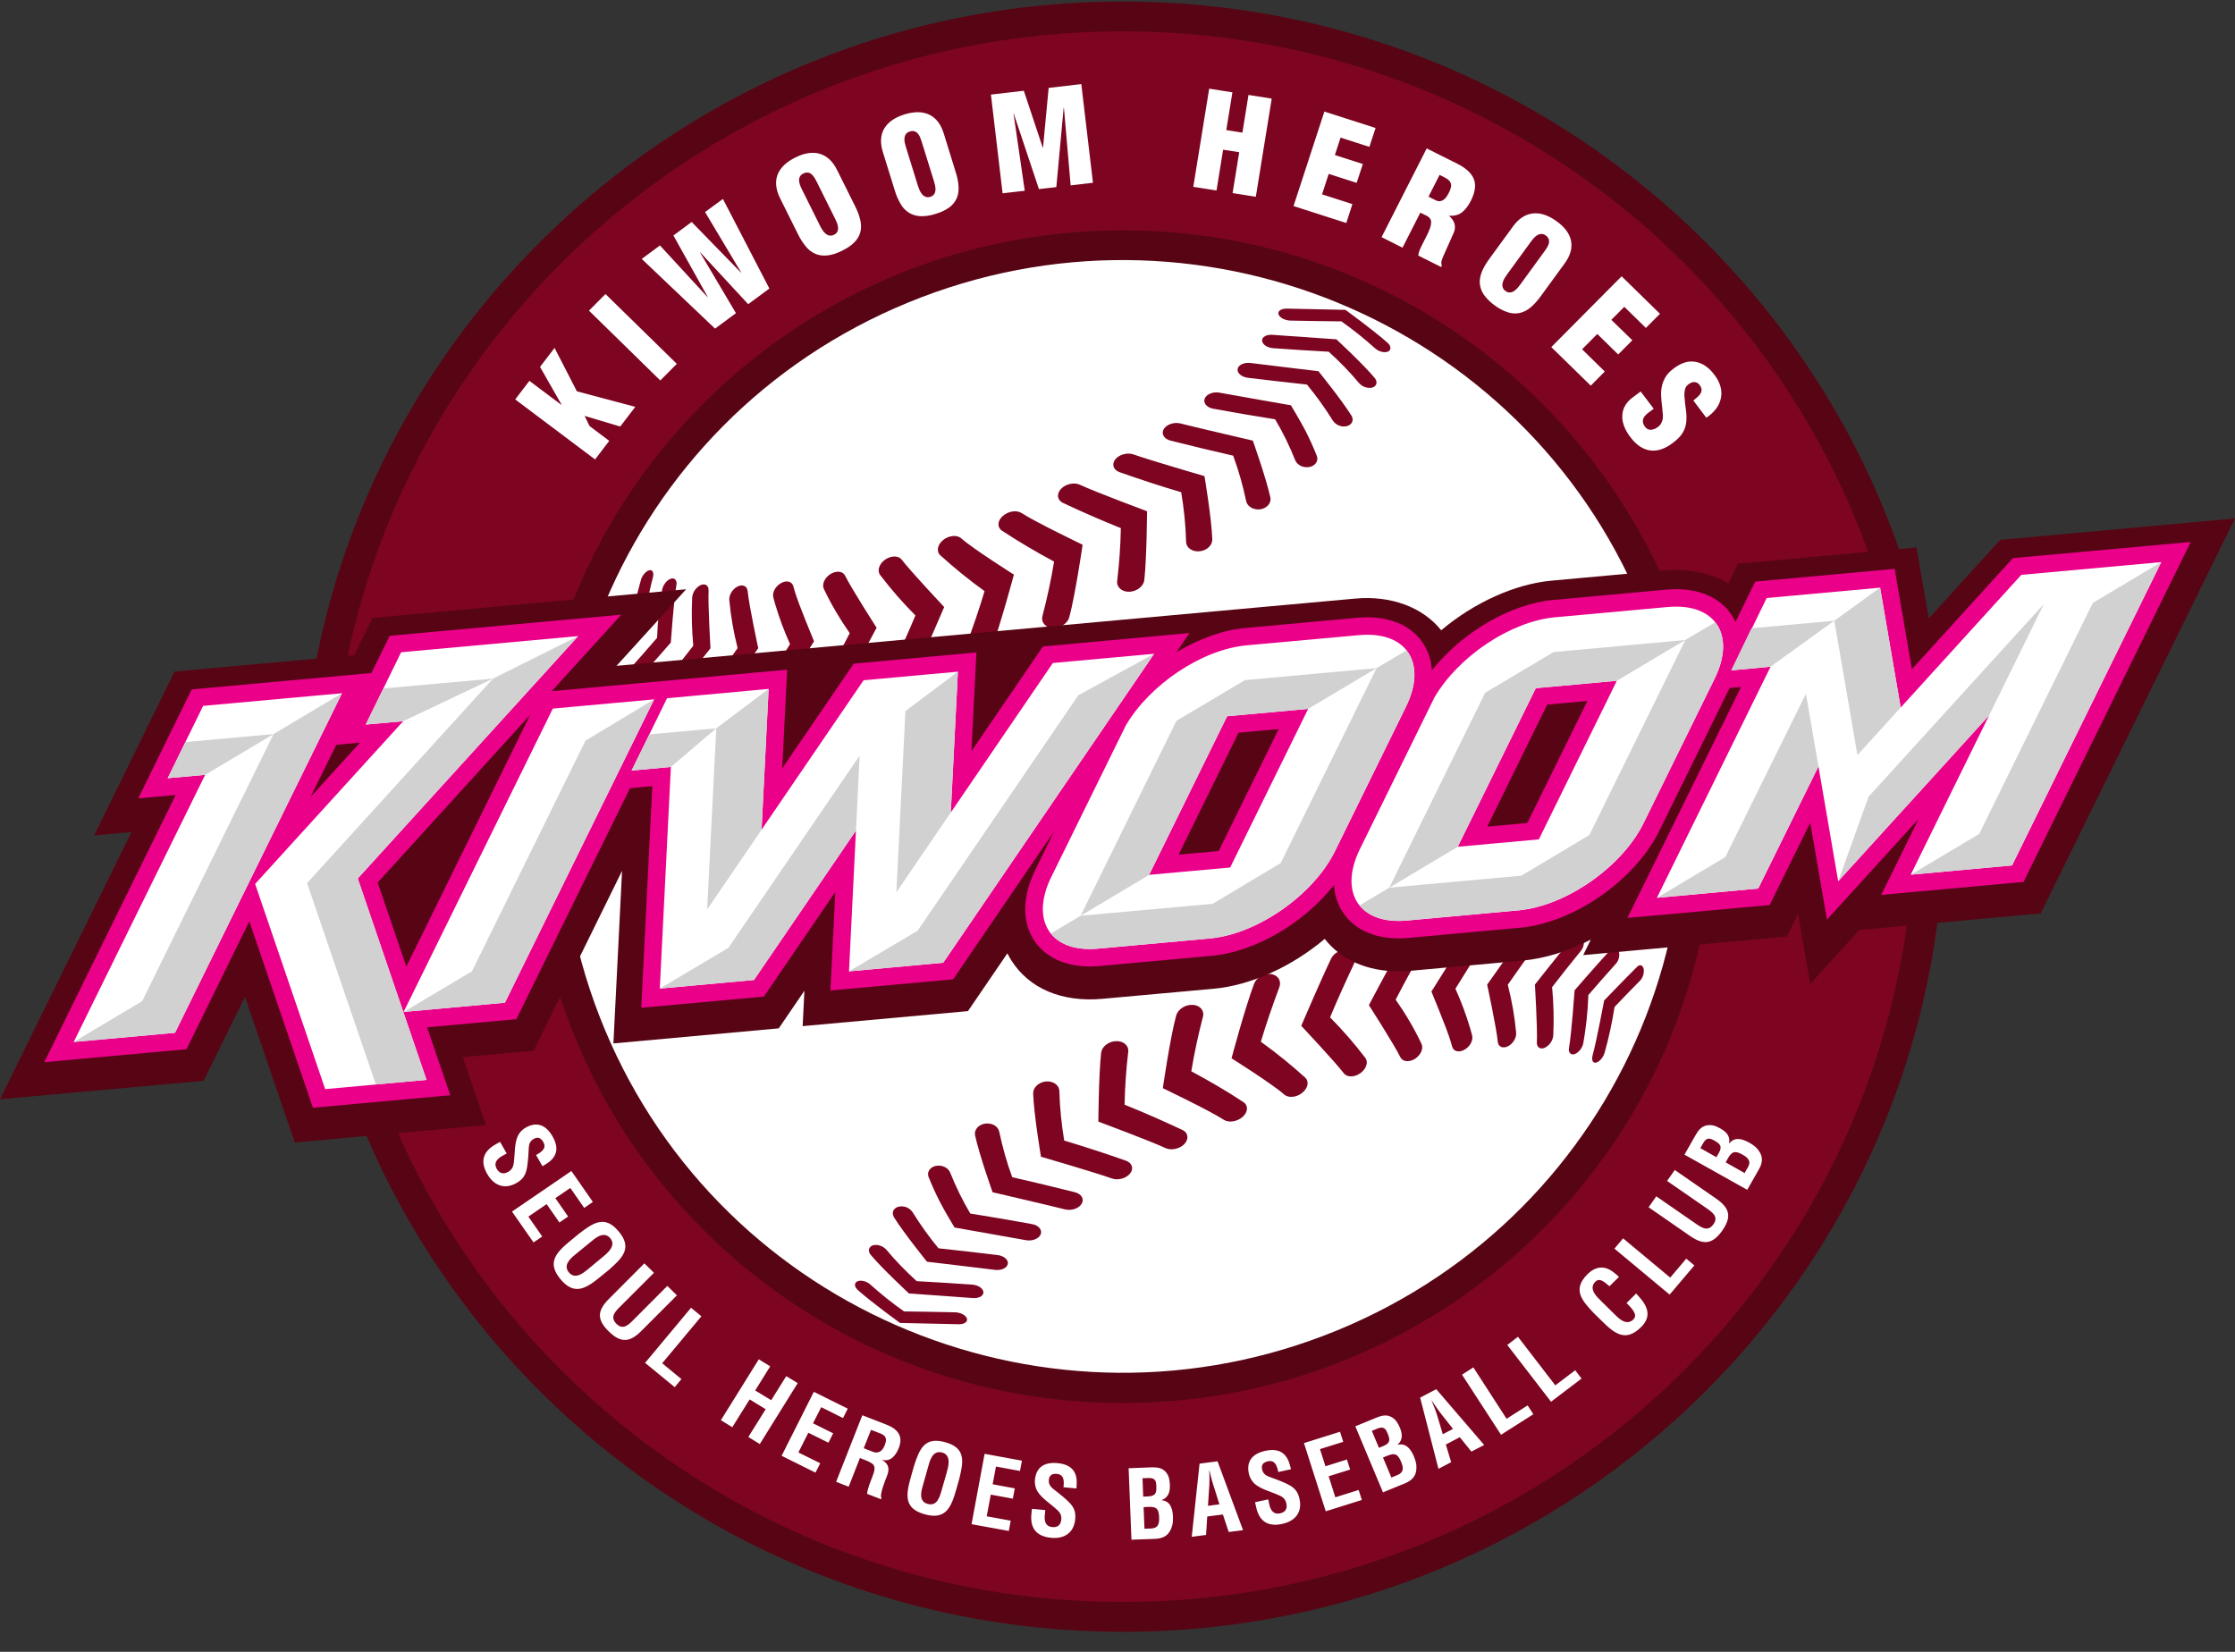 <svg width="46" height="34" viewBox="0 0 46 34" fill="none" xmlns="http://www.w3.org/2000/svg">
<rect x="0" y="0" width="46" height="34" fill="#333333" stroke="none"/>
<path d="M23.107 0.031C13.768 0.031 6.196 7.543 6.196 16.81C6.196 26.076 13.768 33.588 23.107 33.588C32.447 33.588 40.018 26.076 40.018 16.81C40.018 7.543 32.447 0.031 23.107 0.031Z" fill="#570514"/>
<path d="M23.107 32.974C14.109 32.974 6.815 25.738 6.815 16.809C6.815 7.883 14.109 0.645 23.107 0.645C32.106 0.645 39.4 7.883 39.4 16.809C39.4 25.738 32.106 32.974 23.107 32.974Z" fill="#7D0521"/>
<path d="M12.248 9.457L10.604 8.221L10.896 7.839L11.554 8.333L11.557 8.328L11.115 7.552L11.414 7.161L11.873 8.054L13.075 8.374L12.766 8.779L12.032 8.56L12.134 8.769L12.539 9.074L12.248 9.457ZM13.59 7.831L12.122 6.394L12.462 6.052L13.93 7.489L13.59 7.831ZM15.249 5.61L15.254 5.607L14.511 4.365L14.879 4.095L15.835 5.939L15.399 6.261L14.412 5.194L14.408 5.197L15.147 6.446L14.717 6.764L13.208 5.329L13.583 5.052L14.565 6.118V6.11L13.86 4.847L14.236 4.569L15.249 5.61ZM16.811 3.744C16.797 3.715 16.781 3.687 16.764 3.66C16.749 3.634 16.73 3.61 16.706 3.59C16.686 3.57 16.66 3.558 16.632 3.553C16.599 3.549 16.565 3.555 16.536 3.571C16.507 3.583 16.483 3.603 16.467 3.629C16.451 3.656 16.444 3.686 16.447 3.717C16.448 3.748 16.454 3.778 16.465 3.807C16.477 3.836 16.488 3.867 16.503 3.894L16.878 4.648C16.89 4.673 16.906 4.701 16.925 4.731C16.943 4.76 16.965 4.785 16.988 4.806C17.011 4.827 17.039 4.841 17.069 4.847C17.102 4.853 17.136 4.848 17.165 4.832C17.196 4.819 17.221 4.795 17.235 4.765C17.247 4.738 17.252 4.708 17.248 4.679C17.245 4.646 17.237 4.614 17.225 4.584C17.212 4.554 17.199 4.525 17.185 4.496L16.811 3.744ZM17.601 4.247C17.653 4.35 17.688 4.446 17.707 4.534C17.727 4.623 17.726 4.705 17.707 4.78C17.685 4.858 17.643 4.929 17.585 4.986C17.525 5.05 17.44 5.108 17.329 5.162C17.219 5.216 17.12 5.248 17.032 5.257C16.944 5.267 16.864 5.257 16.791 5.229C16.714 5.196 16.645 5.146 16.592 5.081C16.526 5.002 16.47 4.916 16.425 4.823L16.054 4.078C15.966 3.899 15.95 3.739 16.004 3.595C16.06 3.452 16.183 3.333 16.373 3.24C16.563 3.146 16.732 3.123 16.878 3.167C17.025 3.213 17.142 3.324 17.23 3.502L17.601 4.247ZM18.971 2.92C18.961 2.891 18.951 2.86 18.939 2.83C18.928 2.802 18.913 2.775 18.893 2.752C18.875 2.73 18.851 2.713 18.825 2.703C18.792 2.693 18.758 2.695 18.726 2.707C18.695 2.715 18.667 2.733 18.646 2.758C18.63 2.781 18.62 2.808 18.616 2.836C18.613 2.866 18.614 2.897 18.619 2.927C18.626 2.96 18.634 2.991 18.643 3.02L18.892 3.823C18.901 3.851 18.913 3.881 18.926 3.913C18.939 3.943 18.956 3.971 18.976 3.996C18.996 4.021 19.021 4.039 19.049 4.051C19.081 4.062 19.115 4.062 19.147 4.051C19.179 4.043 19.207 4.023 19.227 3.996C19.243 3.971 19.252 3.943 19.254 3.913C19.255 3.88 19.252 3.847 19.245 3.815C19.238 3.784 19.23 3.753 19.22 3.722L18.971 2.92ZM19.67 3.543C19.705 3.651 19.724 3.752 19.729 3.842C19.734 3.934 19.721 4.014 19.69 4.084C19.655 4.158 19.603 4.222 19.537 4.27C19.452 4.33 19.357 4.374 19.256 4.402C19.157 4.436 19.052 4.452 18.948 4.45C18.865 4.447 18.785 4.424 18.714 4.383C18.642 4.339 18.583 4.278 18.541 4.205C18.488 4.118 18.447 4.024 18.418 3.926L18.171 3.13C18.112 2.941 18.122 2.78 18.198 2.647C18.277 2.514 18.417 2.416 18.619 2.354C18.823 2.292 18.993 2.295 19.13 2.362C19.268 2.43 19.365 2.558 19.424 2.747L19.67 3.543ZM20.635 3.979L20.395 1.947L21.072 1.868L21.462 3.04L21.467 3.039L21.583 1.809L22.255 1.731L22.495 3.762L22.036 3.816L21.897 2.217L21.892 2.218L21.741 3.851L21.383 3.892L20.864 2.337H20.86L21.091 3.926L20.635 3.979ZM24.56 3.845L24.887 1.825L25.365 1.901L25.239 2.677L25.571 2.73L25.696 1.954L26.174 2.03L25.847 4.05L25.369 3.974L25.505 3.133L25.174 3.081L25.038 3.921L24.56 3.845ZM26.623 4.241L27.258 2.296L28.312 2.634L28.184 3.023L27.591 2.832L27.474 3.191L28.05 3.376L27.922 3.764L27.347 3.579L27.21 4L27.835 4.201L27.709 4.59L26.623 4.241ZM29.401 4.048L29.548 4.121C29.574 4.136 29.605 4.143 29.636 4.141C29.662 4.138 29.687 4.129 29.709 4.114C29.733 4.097 29.753 4.076 29.77 4.052C29.788 4.027 29.803 4.001 29.817 3.973C29.841 3.931 29.857 3.885 29.865 3.838C29.87 3.805 29.863 3.771 29.845 3.742C29.825 3.712 29.796 3.687 29.764 3.67C29.72 3.645 29.675 3.621 29.629 3.6L29.401 4.048ZM28.866 5.098L28.435 4.881L29.364 3.055L29.994 3.37C30.173 3.46 30.286 3.565 30.334 3.686C30.383 3.808 30.361 3.959 30.269 4.14C30.218 4.238 30.16 4.314 30.095 4.367C30.027 4.422 29.939 4.446 29.828 4.442L29.826 4.447C29.877 4.487 29.915 4.541 29.935 4.602C29.953 4.665 29.948 4.731 29.92 4.79L29.858 4.931L29.783 5.098L29.711 5.26C29.693 5.301 29.677 5.344 29.665 5.387C29.662 5.416 29.666 5.444 29.675 5.471L29.662 5.496L29.19 5.26C29.194 5.239 29.197 5.219 29.201 5.199C29.206 5.18 29.212 5.161 29.22 5.143C29.258 5.06 29.296 4.983 29.334 4.911C29.372 4.84 29.403 4.775 29.425 4.714C29.446 4.664 29.456 4.611 29.455 4.558C29.451 4.514 29.425 4.477 29.376 4.448L29.233 4.377L28.866 5.098ZM31.79 5.17C31.808 5.145 31.826 5.119 31.843 5.09C31.859 5.065 31.871 5.036 31.879 5.007C31.885 4.98 31.884 4.951 31.876 4.924C31.865 4.893 31.843 4.866 31.815 4.847C31.789 4.827 31.758 4.816 31.725 4.815C31.697 4.816 31.668 4.824 31.643 4.838C31.617 4.854 31.593 4.874 31.573 4.896C31.55 4.921 31.53 4.945 31.512 4.97L31.016 5.651C30.999 5.674 30.981 5.702 30.963 5.732C30.947 5.76 30.934 5.791 30.926 5.823C30.919 5.852 30.919 5.883 30.928 5.913C30.937 5.945 30.958 5.972 30.987 5.99C31.012 6.011 31.045 6.021 31.078 6.02C31.108 6.018 31.136 6.008 31.161 5.991C31.189 5.973 31.214 5.951 31.235 5.926C31.257 5.899 31.277 5.875 31.294 5.851L31.79 5.17ZM31.71 6.099C31.642 6.192 31.573 6.268 31.503 6.327C31.441 6.381 31.366 6.42 31.285 6.441C31.205 6.458 31.122 6.455 31.044 6.431C30.945 6.4 30.851 6.352 30.768 6.289C30.682 6.229 30.606 6.156 30.544 6.072C30.497 6.005 30.467 5.928 30.458 5.846C30.45 5.77 30.463 5.688 30.495 5.603C30.529 5.518 30.58 5.429 30.647 5.336L31.139 4.662C31.256 4.501 31.391 4.412 31.545 4.394C31.699 4.375 31.862 4.428 32.034 4.551C32.207 4.675 32.307 4.811 32.335 4.96C32.364 5.109 32.319 5.265 32.201 5.425L31.71 6.099ZM31.928 7.144L33.376 5.687L34.165 6.459L33.875 6.75L33.431 6.315L33.164 6.583L33.596 7.004L33.305 7.296L32.875 6.874L32.562 7.189L33.029 7.647L32.741 7.938L31.928 7.144ZM34.036 8.413L33.92 8.5C33.898 8.517 33.877 8.536 33.859 8.557C33.841 8.576 33.828 8.599 33.819 8.623C33.811 8.648 33.81 8.674 33.816 8.7C33.823 8.731 33.838 8.761 33.858 8.786C33.893 8.83 33.933 8.85 33.983 8.846C34.032 8.841 34.078 8.823 34.12 8.79C34.152 8.768 34.178 8.738 34.195 8.704C34.21 8.673 34.22 8.639 34.224 8.605C34.227 8.57 34.226 8.534 34.221 8.499C34.217 8.462 34.214 8.425 34.211 8.388C34.2 8.31 34.193 8.231 34.189 8.151C34.185 8.08 34.191 8.008 34.206 7.938C34.223 7.871 34.249 7.809 34.286 7.75C34.323 7.692 34.377 7.635 34.452 7.581C34.607 7.465 34.755 7.42 34.899 7.448C35.042 7.474 35.171 7.563 35.284 7.713C35.347 7.795 35.39 7.878 35.411 7.961C35.433 8.044 35.435 8.123 35.418 8.2C35.402 8.276 35.369 8.348 35.318 8.416C35.262 8.487 35.195 8.549 35.119 8.598L34.852 8.244L34.924 8.183C34.949 8.164 34.971 8.14 34.99 8.114C35.007 8.091 35.018 8.063 35.021 8.034C35.022 8.001 35.012 7.969 34.993 7.941C34.966 7.899 34.934 7.875 34.897 7.867C34.858 7.86 34.816 7.868 34.782 7.89C34.728 7.921 34.695 7.959 34.683 8.004C34.67 8.053 34.665 8.105 34.668 8.156C34.676 8.264 34.688 8.361 34.7 8.445C34.712 8.531 34.714 8.611 34.706 8.687C34.698 8.765 34.673 8.84 34.633 8.907C34.593 8.975 34.522 9.048 34.421 9.123C34.261 9.242 34.108 9.292 33.959 9.271C33.812 9.249 33.676 9.158 33.556 8.997C33.496 8.922 33.449 8.838 33.418 8.747C33.393 8.675 33.384 8.598 33.392 8.522C33.399 8.455 33.421 8.391 33.457 8.334C33.493 8.278 33.538 8.23 33.592 8.189L33.767 8.058L34.036 8.413ZM11.033 23.774C11.149 23.709 11.257 23.636 11.181 23.506C11.135 23.425 11.073 23.392 10.986 23.441C10.887 23.496 10.884 23.579 10.88 23.681C10.875 23.789 10.862 23.988 10.834 24.091C10.801 24.218 10.738 24.289 10.626 24.352C10.382 24.49 10.163 24.4 10.029 24.166C9.865 23.88 9.968 23.686 10.198 23.556L10.292 23.503L10.429 23.742L10.353 23.784C10.226 23.85 10.156 23.939 10.223 24.057C10.281 24.157 10.362 24.174 10.459 24.121C10.536 24.077 10.567 24.014 10.575 23.928C10.601 23.748 10.583 23.553 10.656 23.384C10.691 23.311 10.748 23.25 10.819 23.21C11.039 23.086 11.23 23.141 11.374 23.393C11.593 23.774 11.291 23.931 11.165 24.004L11.033 23.774ZM10.538 24.938L11.76 24.103L12.202 24.739L12.024 24.863L11.738 24.452L11.43 24.662L11.693 25.04L11.514 25.163L11.251 24.784L10.875 25.042L11.16 25.451L10.981 25.573L10.538 24.938ZM11.829 25.831C11.734 25.91 11.587 26.044 11.708 26.189C11.835 26.34 11.993 26.213 12.103 26.123L12.395 25.881C12.486 25.807 12.693 25.645 12.562 25.488C12.422 25.322 12.235 25.499 12.146 25.572L11.829 25.831ZM11.917 25.393C12.215 25.163 12.451 25.007 12.733 25.346C13.017 25.684 12.819 25.885 12.536 26.134L12.373 26.267C12.068 26.518 11.827 26.678 11.537 26.331C11.246 25.984 11.449 25.777 11.754 25.527L11.917 25.393ZM13.735 26.468L13.932 26.662L13.204 27.391C12.973 27.623 12.787 27.658 12.53 27.405C12.269 27.15 12.303 26.966 12.534 26.734L13.262 26.004L13.46 26.198L12.748 26.91C12.648 27.011 12.555 27.117 12.689 27.25C12.816 27.375 12.924 27.281 13.024 27.181L13.735 26.468ZM13.277 28.052L14.223 26.918L14.436 27.093L13.629 28.06L14.025 28.386L13.887 28.552L13.277 28.052ZM14.837 29.232L15.617 27.979L15.852 28.123L15.543 28.62L15.873 28.821L16.182 28.325L16.418 28.469L15.638 29.723L15.402 29.577L15.759 29.006L15.429 28.804L15.072 29.376L14.837 29.232ZM16.087 29.965L16.75 28.648L17.448 28.994L17.351 29.188L16.902 28.964L16.733 29.296L17.148 29.502L17.051 29.695L16.637 29.49L16.432 29.896L16.882 30.118L16.784 30.311L16.087 29.965ZM17.777 29.809L17.981 29.888C18.068 29.915 18.156 29.885 18.209 29.748C18.27 29.595 18.216 29.544 18.119 29.505L17.927 29.431L17.777 29.809ZM17.699 30.01L17.467 30.601L17.209 30.5L17.748 29.13L18.236 29.32C18.46 29.405 18.599 29.547 18.5 29.8C18.44 29.949 18.34 30.092 18.157 30.049L18.156 30.052C18.3 30.132 18.309 30.246 18.256 30.378C18.234 30.435 18.095 30.768 18.141 30.833L18.132 30.858L17.847 30.748C17.851 30.648 17.923 30.482 17.956 30.39C17.988 30.305 18.035 30.191 17.956 30.13C17.894 30.084 17.818 30.056 17.744 30.028L17.699 30.01ZM18.989 30.594C18.955 30.711 18.91 30.905 19.093 30.955C19.284 31.009 19.34 30.815 19.379 30.679L19.483 30.316C19.515 30.203 19.591 29.953 19.393 29.898C19.184 29.839 19.131 30.091 19.1 30.201L18.989 30.594ZM18.809 30.183C18.923 29.825 19.028 29.565 19.454 29.685C19.88 29.803 19.833 30.08 19.742 30.444L19.685 30.645C19.578 31.023 19.471 31.291 19.033 31.169C18.594 31.047 18.645 30.763 18.752 30.385L18.809 30.183ZM19.996 31.372L20.265 29.924L21.033 30.065L20.993 30.277L20.499 30.186L20.43 30.551L20.886 30.635L20.846 30.847L20.392 30.764L20.308 31.21L20.802 31.3L20.763 31.512L19.996 31.372ZM21.888 30.612C21.903 30.482 21.904 30.351 21.752 30.337C21.66 30.329 21.597 30.36 21.587 30.459C21.576 30.57 21.642 30.621 21.724 30.683C21.809 30.748 21.965 30.874 22.035 30.955C22.12 31.056 22.142 31.146 22.129 31.274C22.102 31.552 21.903 31.678 21.634 31.653C21.303 31.62 21.202 31.426 21.228 31.164L21.239 31.056L21.514 31.082L21.506 31.169C21.486 31.311 21.52 31.419 21.655 31.432C21.771 31.443 21.832 31.388 21.843 31.276C21.852 31.191 21.818 31.128 21.752 31.073C21.619 30.947 21.448 30.85 21.349 30.692C21.311 30.622 21.294 30.541 21.3 30.461C21.325 30.21 21.48 30.088 21.771 30.116C22.21 30.159 22.166 30.493 22.154 30.637L21.888 30.612ZM23.615 31.464C23.673 31.462 23.732 31.465 23.78 31.441C23.854 31.406 23.86 31.309 23.857 31.233C23.851 31.075 23.817 31.009 23.645 31.016L23.537 31.021L23.555 31.466L23.615 31.464ZM23.58 30.803C23.648 30.801 23.734 30.801 23.776 30.744C23.8 30.706 23.802 30.654 23.799 30.583C23.795 30.473 23.77 30.42 23.643 30.422L23.515 30.426L23.529 30.805L23.58 30.803ZM23.287 31.692L23.229 30.221L23.675 30.203C23.795 30.199 23.911 30.202 23.995 30.299C24.061 30.378 24.073 30.461 24.078 30.561C24.083 30.688 24.061 30.815 23.912 30.876V30.88C24.069 30.895 24.134 31.023 24.141 31.213C24.143 31.274 24.143 31.335 24.128 31.393C24.077 31.583 23.973 31.665 23.775 31.674L23.287 31.692ZM24.862 30.994L25.098 30.964L24.97 30.559C24.947 30.493 24.932 30.427 24.915 30.36C24.909 30.328 24.901 30.296 24.892 30.264L24.889 30.265C24.889 30.296 24.889 30.33 24.892 30.363C24.892 30.432 24.895 30.499 24.89 30.569L24.862 30.994ZM24.528 31.632L24.689 30.126L25.059 30.078L25.584 31.496L25.289 31.533L25.169 31.173L24.847 31.214L24.823 31.594L24.528 31.632ZM26.31 30.299C26.283 30.17 26.242 30.046 26.094 30.078C26.003 30.099 25.954 30.148 25.976 30.245C26 30.355 26.079 30.382 26.176 30.417C26.277 30.452 26.466 30.524 26.558 30.58C26.67 30.649 26.719 30.729 26.746 30.854C26.807 31.126 26.658 31.308 26.393 31.366C26.068 31.438 25.912 31.283 25.855 31.027L25.831 30.92L26.102 30.862L26.12 30.946C26.146 31.087 26.211 31.178 26.345 31.15C26.459 31.124 26.499 31.053 26.475 30.943C26.457 30.86 26.405 30.81 26.324 30.778C26.158 30.7 25.965 30.661 25.822 30.541C25.764 30.485 25.722 30.414 25.704 30.336C25.65 30.091 25.758 29.926 26.043 29.862C26.474 29.767 26.536 30.099 26.57 30.241L26.31 30.299ZM27.286 31.107L26.838 29.703L27.58 29.47L27.646 29.677L27.167 29.827L27.28 30.18L27.722 30.041L27.788 30.248L27.346 30.386L27.483 30.819L27.963 30.668L28.029 30.874L27.286 31.107ZM28.692 30.39C28.744 30.367 28.802 30.351 28.838 30.312C28.895 30.253 28.867 30.159 28.838 30.091C28.777 29.944 28.722 29.895 28.563 29.96L28.464 30L28.637 30.412L28.692 30.39ZM28.429 29.781C28.491 29.756 28.572 29.728 28.591 29.659C28.601 29.616 28.585 29.566 28.558 29.501C28.515 29.398 28.472 29.358 28.354 29.402L28.235 29.452L28.381 29.801L28.429 29.781ZM28.464 30.717L27.895 29.358L28.308 29.188C28.418 29.142 28.529 29.105 28.641 29.168C28.729 29.218 28.772 29.292 28.811 29.384C28.86 29.502 28.883 29.629 28.766 29.736L28.767 29.739C28.92 29.7 29.024 29.798 29.099 29.973C29.122 30.029 29.142 30.088 29.15 30.147C29.168 30.343 29.099 30.456 28.916 30.532L28.464 30.717ZM29.695 29.521L29.905 29.411L29.642 29.077C29.598 29.022 29.562 28.965 29.523 28.909C29.505 28.88 29.486 28.852 29.468 28.826L29.465 28.828C29.475 28.857 29.488 28.889 29.501 28.919C29.526 28.984 29.553 29.046 29.573 29.112L29.695 29.521ZM29.606 30.233L29.229 28.767L29.56 28.594L30.547 29.742L30.284 29.878L30.045 29.582L29.758 29.733L29.867 30.096L29.606 30.233ZM30.894 29.532L30.091 28.295L30.324 28.145L31.008 29.203L31.441 28.927L31.559 29.109L30.894 29.532ZM31.923 28.852L31.022 27.683L31.242 27.515L32.011 28.515L32.42 28.204L32.551 28.375L31.923 28.852ZM33.675 26.624C33.693 26.645 33.714 26.667 33.731 26.687C33.913 26.887 33.996 27.097 33.779 27.313C33.456 27.634 33.231 27.452 32.952 27.174L32.801 27.026C32.542 26.753 32.364 26.535 32.676 26.224C32.855 26.052 33.042 26.044 33.236 26.208C33.266 26.231 33.294 26.256 33.32 26.283L33.126 26.475C33.051 26.416 32.932 26.284 32.835 26.381C32.682 26.534 32.878 26.703 32.958 26.783L33.25 27.071C33.336 27.157 33.486 27.29 33.62 27.156C33.728 27.049 33.541 26.891 33.478 26.82L33.675 26.624ZM34.364 26.647L33.228 25.701L33.406 25.489L34.376 26.297L34.706 25.907L34.873 26.046L34.364 26.647ZM34.311 24.307L34.47 24.082L35.319 24.67C35.588 24.857 35.655 25.031 35.448 25.328C35.239 25.625 35.05 25.624 34.78 25.437L33.931 24.849L34.089 24.624L34.919 25.198C35.036 25.278 35.158 25.351 35.266 25.198C35.37 25.052 35.258 24.964 35.141 24.881L34.311 24.307ZM35.936 24.093C35.965 24.044 35.998 23.996 36.005 23.942C36.012 23.861 35.933 23.804 35.868 23.768C35.727 23.689 35.654 23.685 35.569 23.832L35.517 23.925L35.908 24.145L35.936 24.093ZM35.352 23.774C35.386 23.716 35.432 23.644 35.405 23.579C35.385 23.537 35.342 23.51 35.281 23.475C35.184 23.421 35.124 23.413 35.059 23.522L34.995 23.632L35.327 23.819L35.352 23.774ZM35.961 24.49L34.669 23.766L34.889 23.38C34.947 23.277 35.012 23.18 35.139 23.162C35.241 23.146 35.32 23.179 35.407 23.227C35.52 23.291 35.616 23.376 35.589 23.533L35.593 23.535C35.689 23.41 35.832 23.424 35.998 23.517C36.053 23.547 36.104 23.581 36.148 23.624C36.282 23.766 36.299 23.898 36.201 24.069L35.961 24.49Z" fill="white"/>
<path d="M23.107 28.878C16.389 28.878 10.943 23.474 10.943 16.809C10.943 10.144 16.389 4.741 23.107 4.741C29.825 4.741 35.272 10.145 35.272 16.809C35.272 23.474 29.825 28.878 23.107 28.878Z" fill="#570514"/>
<path d="M27.524 27.382C21.635 29.801 14.885 27.028 12.446 21.185C10.008 15.344 12.803 8.646 18.691 6.227C24.579 3.808 31.33 6.581 33.768 12.422C36.207 18.265 33.411 24.962 27.524 27.382Z" fill="white"/>
<path d="M13.19 11.942C13.216 11.845 13.294 11.755 13.362 11.738C13.41 11.727 13.44 11.755 13.446 11.807C13.447 11.834 13.444 11.861 13.438 11.887C13.359 12.159 13.199 13.015 13.199 13.015C13.199 13.015 12.739 13.492 12.522 13.709C12.466 13.765 12.405 13.747 12.386 13.671C12.379 13.627 12.382 13.583 12.394 13.54C12.407 13.498 12.428 13.459 12.458 13.426C12.629 13.252 12.804 13.075 12.984 12.883C13.033 12.565 13.102 12.25 13.19 11.942ZM13.627 12.143C13.644 12.042 13.725 11.938 13.805 11.912C13.869 11.892 13.913 11.922 13.923 11.984C13.925 12.005 13.925 12.026 13.921 12.047C13.869 12.337 13.806 13.226 13.806 13.226C13.806 13.226 13.311 13.797 13.073 14.053C13.01 14.12 12.932 14.114 12.901 14.037C12.869 13.959 12.893 13.841 12.956 13.773C13.14 13.571 13.33 13.354 13.524 13.128C13.535 12.797 13.569 12.47 13.627 12.143ZM14.246 12.297C14.251 12.243 14.27 12.192 14.301 12.147C14.332 12.102 14.374 12.066 14.422 12.042C14.503 12.01 14.566 12.04 14.58 12.112C14.583 12.127 14.584 12.141 14.584 12.156C14.569 12.444 14.623 13.343 14.623 13.343C14.623 13.343 14.109 13.996 13.856 14.303C13.791 14.383 13.697 14.39 13.645 14.318C13.596 14.246 13.608 14.123 13.674 14.041C13.873 13.795 14.071 13.55 14.269 13.291C14.238 12.961 14.23 12.629 14.246 12.297M15.01 12.349C15.002 12.247 15.077 12.123 15.181 12.072C15.276 12.025 15.362 12.056 15.382 12.14L15.388 12.165C15.414 12.456 15.606 13.342 15.606 13.342C15.606 13.342 15.086 14.082 14.823 14.429C14.754 14.522 14.642 14.541 14.574 14.475C14.507 14.409 14.508 14.28 14.576 14.188C14.777 13.917 14.98 13.63 15.181 13.34C15.098 13.011 15.04 12.681 15.01 12.349M15.954 12.434C15.941 12.389 15.928 12.343 15.916 12.297C15.889 12.2 15.959 12.066 16.072 12.004C16.185 11.937 16.3 11.966 16.327 12.065C16.339 12.111 16.352 12.155 16.366 12.198C16.436 12.433 16.754 13.2 16.754 13.2C16.754 13.2 16.245 14.015 15.985 14.412C15.916 14.517 15.789 14.555 15.698 14.499C15.61 14.443 15.593 14.312 15.66 14.206C15.864 13.893 16.064 13.576 16.26 13.258C16.137 12.985 16.035 12.708 15.954 12.434M17.489 13.033C17.282 12.736 17.103 12.432 16.957 12.123C16.911 12.028 16.973 11.892 17.091 11.816C17.213 11.741 17.347 11.754 17.393 11.848C17.524 12.116 18.042 12.92 18.042 12.92C18.042 12.92 17.578 13.8 17.325 14.231C17.257 14.346 17.113 14.401 17.004 14.354C16.896 14.307 16.862 14.176 16.929 14.06C17.124 13.725 17.31 13.379 17.489 13.033M18.841 12.668C18.58 12.406 18.337 12.127 18.113 11.833C18.049 11.747 18.094 11.606 18.216 11.52C18.338 11.433 18.492 11.432 18.558 11.519C18.745 11.762 19.433 12.495 19.433 12.495C19.433 12.495 19.041 13.414 18.818 13.877C18.756 14.003 18.605 14.077 18.476 14.043C18.348 14.011 18.293 13.884 18.351 13.76C18.526 13.391 18.69 13.029 18.841 12.668ZM19.883 13.29C20.026 12.909 20.154 12.536 20.264 12.167C19.946 11.938 19.641 11.691 19.351 11.428C19.267 11.35 19.294 11.21 19.413 11.114C19.531 11.019 19.7 11.004 19.785 11.082C20.027 11.297 20.868 11.827 20.868 11.827C20.868 11.827 20.585 12.883 20.403 13.361C20.353 13.491 20.198 13.578 20.054 13.56C19.912 13.54 19.835 13.419 19.883 13.29ZM21.668 12.928C21.517 12.92 21.421 12.808 21.456 12.677C21.553 12.308 21.633 11.935 21.695 11.559C21.328 11.363 20.97 11.151 20.622 10.923C20.52 10.854 20.526 10.719 20.64 10.62C20.752 10.521 20.925 10.493 21.027 10.561C21.319 10.75 22.282 11.212 22.282 11.212C22.282 11.212 22.135 12.227 22.008 12.704C21.971 12.835 21.821 12.934 21.668 12.928ZM22.993 11.96C23.036 11.598 23.062 11.235 23.069 10.871C22.666 10.709 22.268 10.535 21.875 10.35C21.758 10.293 21.741 10.164 21.838 10.062C21.934 9.96 22.109 9.923 22.227 9.978C22.551 10.129 23.608 10.523 23.608 10.523C23.608 10.523 23.603 11.467 23.552 11.937C23.538 12.065 23.401 12.173 23.248 12.18C23.094 12.187 22.979 12.088 22.993 11.96ZM24.412 11.153C24.403 10.802 24.366 10.459 24.311 10.132C23.885 10.005 23.462 9.867 23.043 9.719C22.913 9.674 22.875 9.555 22.956 9.453C23.037 9.354 23.204 9.309 23.331 9.354C23.683 9.478 24.79 9.8 24.79 9.8C24.79 9.8 24.936 10.662 24.951 11.103C24.953 11.225 24.837 11.333 24.688 11.347C24.539 11.362 24.415 11.275 24.412 11.153ZM25.649 10.318C25.582 9.999 25.493 9.685 25.381 9.379C24.944 9.279 24.512 9.176 24.09 9.069C23.956 9.034 23.893 8.927 23.954 8.83C24.012 8.734 24.167 8.682 24.299 8.717C24.66 8.808 25.785 9.069 25.785 9.069C25.785 9.069 26.056 9.828 26.146 10.238C26.171 10.35 26.08 10.459 25.944 10.482C25.806 10.503 25.674 10.431 25.649 10.318ZM26.658 9.474C26.543 9.183 26.404 8.9 26.244 8.63C25.822 8.564 25.398 8.491 24.972 8.413C24.837 8.389 24.758 8.294 24.796 8.201C24.834 8.111 24.971 8.057 25.104 8.083C25.468 8.151 26.569 8.342 26.569 8.342C26.569 8.342 26.777 8.687 26.87 8.869C26.954 9.034 27.032 9.205 27.101 9.38C27.143 9.48 27.077 9.585 26.955 9.611C26.833 9.637 26.7 9.578 26.658 9.474ZM27.435 8.662C27.273 8.401 27.094 8.151 26.899 7.915C26.493 7.872 26.088 7.825 25.683 7.776C25.552 7.759 25.457 7.678 25.473 7.593C25.488 7.51 25.606 7.457 25.735 7.471C26.084 7.515 27.135 7.64 27.135 7.64C27.135 7.64 27.609 8.225 27.814 8.553C27.817 8.557 27.819 8.56 27.821 8.565C27.866 8.651 27.826 8.74 27.727 8.769C27.673 8.783 27.616 8.781 27.564 8.761C27.512 8.742 27.467 8.707 27.435 8.662M27.972 7.886C27.782 7.657 27.569 7.441 27.347 7.239C26.978 7.22 26.598 7.195 26.207 7.167C26.083 7.159 25.978 7.088 25.976 7.011C25.971 6.935 26.069 6.881 26.192 6.892C26.526 6.916 27.505 6.984 27.505 6.984C27.505 6.984 28.051 7.49 28.291 7.776C28.298 7.785 28.305 7.793 28.31 7.803C28.352 7.873 28.33 7.947 28.253 7.974C28.164 8.003 28.04 7.966 27.973 7.886M28.303 7.171C28.077 6.968 27.849 6.785 27.608 6.615C27.271 6.612 26.921 6.606 26.565 6.599C26.447 6.597 26.335 6.538 26.314 6.469C26.293 6.401 26.369 6.35 26.486 6.352C26.791 6.359 27.691 6.378 27.691 6.378C27.691 6.378 28.284 6.808 28.558 7.056C28.572 7.068 28.584 7.081 28.594 7.096C28.631 7.152 28.625 7.209 28.568 7.236C28.497 7.268 28.378 7.239 28.303 7.17M33.026 21.667C32.998 21.764 32.921 21.854 32.853 21.871C32.805 21.882 32.775 21.854 32.769 21.803C32.768 21.776 32.771 21.749 32.778 21.723C32.855 21.452 33.016 20.593 33.016 20.593C33.016 20.593 33.475 20.116 33.693 19.901C33.748 19.843 33.81 19.862 33.829 19.94C33.836 19.983 33.833 20.027 33.821 20.069C33.808 20.111 33.787 20.15 33.757 20.183C33.585 20.357 33.411 20.534 33.23 20.726C33.181 21.043 33.112 21.36 33.026 21.667ZM32.588 21.466C32.571 21.566 32.49 21.671 32.409 21.696C32.346 21.717 32.302 21.687 32.291 21.626C32.289 21.604 32.29 21.582 32.294 21.561C32.345 21.272 32.408 20.383 32.408 20.383C32.408 20.383 32.904 19.812 33.142 19.556C33.206 19.487 33.282 19.496 33.314 19.573C33.345 19.65 33.322 19.768 33.258 19.836C33.075 20.038 32.885 20.256 32.691 20.481C32.68 20.812 32.645 21.141 32.588 21.466ZM31.969 21.312C31.964 21.366 31.945 21.418 31.914 21.462C31.883 21.507 31.841 21.543 31.793 21.567C31.712 21.6 31.649 21.569 31.635 21.497C31.631 21.483 31.631 21.468 31.631 21.452C31.646 21.164 31.591 20.266 31.591 20.266C31.591 20.266 32.106 19.613 32.359 19.307C32.425 19.225 32.518 19.219 32.57 19.291C32.618 19.362 32.606 19.486 32.541 19.567C32.339 19.815 32.14 20.065 31.945 20.318C31.977 20.651 31.984 20.986 31.969 21.312ZM31.205 21.26C31.213 21.363 31.137 21.486 31.034 21.537C30.939 21.584 30.853 21.552 30.832 21.47L30.827 21.444C30.8 21.153 30.608 20.267 30.608 20.267C30.608 20.267 31.129 19.526 31.391 19.179C31.46 19.087 31.573 19.067 31.64 19.134C31.708 19.2 31.706 19.329 31.638 19.422C31.438 19.693 31.235 19.978 31.033 20.269C31.117 20.598 31.175 20.928 31.205 21.259M30.261 21.175C30.274 21.221 30.287 21.266 30.299 21.312C30.325 21.41 30.256 21.543 30.143 21.605C30.029 21.671 29.915 21.642 29.888 21.544C29.876 21.5 29.863 21.454 29.849 21.41C29.779 21.177 29.461 20.409 29.461 20.409C29.461 20.409 29.969 19.595 30.23 19.198C30.299 19.093 30.426 19.054 30.517 19.11C30.605 19.166 30.622 19.297 30.554 19.403C30.349 19.72 30.151 20.031 29.955 20.351C30.078 20.623 30.18 20.901 30.261 21.175M28.725 20.576C28.933 20.873 29.112 21.177 29.257 21.486C29.303 21.581 29.241 21.717 29.123 21.794C29.001 21.869 28.867 21.854 28.822 21.761C28.691 21.493 28.174 20.689 28.174 20.689C28.174 20.689 28.636 19.809 28.89 19.378C28.958 19.263 29.101 19.207 29.211 19.255C29.319 19.301 29.353 19.433 29.286 19.548C29.092 19.886 28.904 20.229 28.725 20.576ZM27.375 20.94C27.635 21.203 27.878 21.482 28.102 21.776C28.166 21.863 28.121 22.002 27.999 22.089C27.876 22.177 27.724 22.178 27.657 22.09C27.47 21.847 26.782 21.114 26.782 21.114C26.782 21.114 27.174 20.196 27.397 19.73C27.458 19.606 27.61 19.532 27.739 19.564C27.867 19.598 27.921 19.725 27.863 19.848C27.688 20.218 27.525 20.58 27.375 20.94ZM26.331 20.319C26.189 20.7 26.061 21.073 25.95 21.442C26.282 21.68 26.589 21.932 26.864 22.181C26.947 22.259 26.922 22.398 26.802 22.494C26.684 22.59 26.516 22.605 26.429 22.527C26.188 22.312 25.347 21.783 25.347 21.783C25.347 21.783 25.629 20.727 25.812 20.248C25.861 20.118 26.016 20.03 26.161 20.049C26.302 20.07 26.38 20.189 26.331 20.319ZM24.547 20.683C24.698 20.689 24.794 20.801 24.758 20.932C24.661 21.301 24.581 21.674 24.519 22.05C24.9 22.256 25.256 22.461 25.593 22.686C25.695 22.754 25.688 22.89 25.575 22.989C25.463 23.088 25.29 23.115 25.187 23.048C24.895 22.858 23.933 22.398 23.933 22.398C23.933 22.398 24.079 21.383 24.207 20.904C24.244 20.774 24.394 20.675 24.547 20.683ZM23.221 21.649C23.178 22.011 23.153 22.374 23.146 22.738C23.563 22.905 23.965 23.084 24.34 23.26C24.456 23.316 24.473 23.443 24.377 23.547C24.281 23.648 24.106 23.686 23.987 23.631C23.664 23.48 22.606 23.086 22.606 23.086C22.606 23.086 22.612 22.143 22.663 21.671C22.678 21.545 22.813 21.436 22.967 21.43C23.122 21.422 23.236 21.52 23.221 21.649ZM21.803 22.456C21.813 22.807 21.849 23.15 21.903 23.476C22.337 23.607 22.76 23.744 23.172 23.89C23.301 23.935 23.34 24.055 23.259 24.154C23.178 24.256 23.011 24.301 22.884 24.256C22.532 24.131 21.425 23.809 21.425 23.809C21.425 23.809 21.279 22.948 21.264 22.505C21.262 22.384 21.378 22.275 21.527 22.26C21.676 22.247 21.8 22.334 21.803 22.456ZM20.565 23.291C20.637 23.624 20.724 23.934 20.833 24.23C21.27 24.331 21.702 24.433 22.125 24.54C22.259 24.575 22.322 24.681 22.261 24.779C22.203 24.876 22.049 24.926 21.916 24.892C21.554 24.801 20.429 24.54 20.429 24.54C20.429 24.54 20.159 23.782 20.069 23.372C20.043 23.26 20.134 23.151 20.271 23.128C20.409 23.106 20.541 23.178 20.565 23.291ZM19.556 24.135C19.672 24.426 19.81 24.708 19.97 24.978C20.392 25.045 20.817 25.118 21.243 25.196C21.378 25.221 21.456 25.315 21.419 25.408C21.381 25.497 21.244 25.552 21.111 25.526C20.623 25.438 20.135 25.351 19.646 25.266C19.646 25.266 19.438 24.922 19.345 24.739C19.261 24.575 19.183 24.404 19.113 24.229C19.072 24.129 19.138 24.024 19.259 23.998C19.382 23.972 19.515 24.032 19.556 24.135ZM18.78 24.947C18.947 25.215 19.123 25.461 19.316 25.694C19.722 25.737 20.127 25.783 20.532 25.833C20.663 25.849 20.758 25.93 20.742 26.015C20.727 26.099 20.609 26.154 20.48 26.138C20.131 26.094 19.079 25.97 19.079 25.97C19.079 25.97 18.605 25.384 18.4 25.056C18.397 25.052 18.395 25.048 18.394 25.043C18.349 24.958 18.388 24.869 18.487 24.839C18.541 24.825 18.598 24.828 18.651 24.847C18.703 24.867 18.748 24.902 18.78 24.947ZM18.243 25.723C18.433 25.952 18.646 26.169 18.867 26.37C19.237 26.39 19.616 26.414 20.008 26.441C20.133 26.45 20.237 26.52 20.24 26.598C20.244 26.674 20.145 26.728 20.024 26.718C19.688 26.692 18.709 26.624 18.709 26.624C18.709 26.624 18.163 26.118 17.924 25.832C17.917 25.824 17.91 25.816 17.904 25.806C17.863 25.736 17.885 25.662 17.962 25.634C18.051 25.605 18.175 25.644 18.242 25.723M17.912 26.439C18.138 26.641 18.366 26.824 18.607 26.993C18.942 26.997 19.294 27.003 19.649 27.011C19.767 27.012 19.879 27.071 19.901 27.14C19.921 27.207 19.845 27.26 19.73 27.257C19.424 27.249 18.524 27.23 18.524 27.23C18.524 27.23 17.931 26.801 17.656 26.553C17.643 26.541 17.631 26.528 17.62 26.514C17.583 26.457 17.591 26.4 17.647 26.374C17.717 26.342 17.836 26.37 17.912 26.439" fill="#7D0521"/>
<path d="M41.198 11.109L41.168 11.111L39.697 12.73L39.445 11.268L35.77 11.603L35.572 12.009C35.268 11.826 34.895 11.73 34.487 11.73C34.406 11.73 34.323 11.735 34.242 11.741L31.928 11.952C31.183 12.021 30.341 12.401 29.662 12.973C29.282 12.497 28.628 12.253 27.889 12.321L25.575 12.531L12.689 13.705L14.122 12.129L7.666 12.719L7.291 13.486L3.592 13.822L1.938 17.196L2.705 17.127L0 22.626L4.192 22.246L5.042 20.517L6.066 23.516L10.003 23.158L9.526 21.76L10.982 21.628L12.803 17.925L12.625 21.477L15.992 21.17L16.028 21.167L16.556 20.393L16.52 21.121L19.886 20.815L19.922 20.812L20.734 19.622C20.759 19.672 20.785 19.72 20.814 19.766C21.179 20.344 21.849 20.634 22.686 20.559L24.984 20.351C25.738 20.282 26.585 19.9 27.265 19.325C27.603 19.757 28.139 19.993 28.786 19.993C28.868 19.993 28.953 19.989 29.04 19.981L31.337 19.772C31.795 19.73 32.276 19.581 32.741 19.34L32.585 19.659L36.776 19.277L37.008 18.809L37.256 20.255L38.268 19.142L42.001 18.801L46 10.671L41.198 11.109Z" fill="#570514"/>
<path d="M6.922 15.33L7.41 15.285L6.39 16.406L6.922 15.33ZM8.363 19.896L7.773 18.166L10.912 14.714L8.363 19.896ZM26.318 15.006L25.083 17.517L24.257 17.592L25.491 15.081L26.318 15.006ZM32.671 14.428L31.435 16.939L30.61 17.014L31.844 14.503L32.671 14.428ZM41.458 11.485L41.429 11.488L39.35 13.774L38.995 11.709L36.125 11.971L35.719 12.802C35.7 12.76 35.678 12.719 35.653 12.68C35.429 12.323 35.017 12.127 34.494 12.127C34.429 12.127 34.36 12.131 34.291 12.137L31.977 12.348C31.091 12.428 30.093 13.014 29.471 13.797C29.46 13.606 29.401 13.421 29.3 13.258C29.076 12.902 28.664 12.706 28.139 12.706C28.074 12.706 28.007 12.71 27.938 12.715L25.624 12.927C25.176 12.967 24.677 13.146 24.21 13.427L24.481 13.03L21.466 13.306L19.994 15.462L20.096 13.429L17.571 13.66L16.099 15.816L16.201 13.784L11.355 14.227L12.788 12.652L8.021 13.087L7.644 13.853L3.945 14.19L2.846 16.433L3.616 16.363L0.911 21.863L3.838 21.596L5.132 18.964L6.441 22.801L9.267 22.543L8.79 21.145L10.627 20.978L12.966 16.224L13.426 16.18L13.198 20.743L15.722 20.513L17.192 18.359L17.092 20.387L19.616 20.158L21.701 17.103L21.314 17.892C21.045 18.439 21.03 18.953 21.274 19.34C21.499 19.696 21.91 19.893 22.432 19.893C22.498 19.893 22.567 19.889 22.636 19.883L24.934 19.674C25.833 19.592 26.839 19.003 27.457 18.215C27.468 18.416 27.526 18.6 27.628 18.762C27.88 19.162 28.369 19.361 28.99 19.305L31.287 19.095C32.393 18.994 33.653 18.117 34.154 17.096L35.597 14.162L35.834 14.14L33.495 18.894L36.422 18.629L37.258 16.932L37.602 18.929L39.489 16.855L38.719 18.42L41.647 18.153L45.089 11.155L41.458 11.485Z" fill="#EB008A"/>
<path d="M11.9 13.093L8.256 13.425L7.527 14.914L8.298 14.845L5.251 18.194L6.693 22.417L8.778 22.227L7.363 18.082L11.9 13.093ZM41.602 11.832L39.119 14.563L38.696 12.096L36.361 12.309L35.636 13.798L36.441 13.723L34.102 18.48L36.187 18.289L37.427 15.775L37.833 18.139L40.939 14.725L39.326 18.004L41.411 17.813L44.482 11.57L41.602 11.832Z" fill="white"/>
<path d="M11.378 14.585L8.307 20.829L10.392 20.639L13.463 14.395L11.378 14.585ZM4.181 14.529L3.451 16.018L4.222 15.949L1.517 21.447L3.602 21.258L7.039 14.269L4.181 14.529ZM25.319 17.856L23.651 18.007L25.256 14.743L26.924 14.591L25.319 17.856ZM27.972 13.073L25.657 13.283C24.734 13.368 23.664 14.092 23.171 14.932L21.638 18.049C21.194 18.953 21.626 19.616 22.603 19.526L24.901 19.317C25.879 19.227 27.032 18.423 27.477 17.518L28.936 14.549C29.381 13.644 28.949 12.984 27.972 13.073ZM31.672 17.277L30.003 17.429L31.609 14.165L33.277 14.013L31.672 17.277ZM34.325 12.494L32.01 12.705C31.088 12.789 30.016 13.513 29.524 14.354L27.991 17.472C27.547 18.375 27.979 19.035 28.956 18.948L31.254 18.738C32.231 18.649 33.384 17.844 33.829 16.94L35.289 13.971C35.734 13.066 35.302 12.405 34.325 12.494ZM21.669 13.647L19.569 16.724L19.715 13.825L17.774 14.002L15.674 17.078L15.819 14.18L13.729 14.372L12.999 15.861L13.808 15.786L13.58 20.348L15.518 20.171L17.617 17.096L17.474 19.994L19.413 19.816L23.754 13.457L21.669 13.647Z" fill="white"/>
<path d="M4.222 15.949L5.631 15.109L3.816 15.274L3.451 16.018L4.222 15.949ZM8.298 14.845L10.147 13.968L7.892 14.17L7.527 14.914L8.298 14.845Z" fill="#D1D1D1"/>
<path d="M11.9 13.093L10.147 13.968L6.32 18.177L7.736 22.323L6.693 22.417L8.778 22.227L7.363 18.082L11.9 13.093ZM37.169 14.279L35.51 17.641L34.102 18.48L36.187 18.289L37.427 15.775L37.169 14.279ZM38.229 15.542L39.119 14.563L38.695 12.096L37.753 12.776L38.229 15.542ZM43.073 12.41L40.735 17.165L39.326 18.004L41.411 17.814L44.482 11.57L43.073 12.41ZM42.065 12.435L38.46 16.396L37.833 18.139L40.939 14.725L42.065 12.435Z" fill="#D1D1D1"/>
<path d="M12.05 15.244L9.714 19.992L8.307 20.829L10.392 20.639L13.464 14.395L12.05 15.244ZM5.631 15.109L2.926 20.606L1.517 21.447L3.602 21.258L7.039 14.269L5.631 15.109ZM18.449 18.365L19.569 16.724L19.715 13.825L18.635 14.636L18.449 18.365ZM17.693 15.552L14.992 19.509L13.58 20.348L15.518 20.172L17.617 17.096L17.693 15.552ZM22.193 14.311L18.887 19.156L17.474 19.993L19.413 19.816L23.754 13.457L22.193 14.311ZM13.808 15.786L14.741 14.991L13.365 15.115L12.999 15.861L13.808 15.786ZM36.44 13.723L37.752 12.776L36.048 12.932L35.632 13.799L36.44 13.723Z" fill="#D1D1D1"/>
<path d="M14.554 18.72L15.675 17.078L15.82 14.18L14.742 14.99L14.554 18.72ZM25.622 13.999L24.213 14.837L22.241 18.849L23.651 18.008L25.256 14.742L26.924 14.591L28.332 13.752L25.622 13.999Z" fill="#D1D1D1"/>
<path d="M28.949 13.386L28.332 13.752L26.358 17.766L24.958 18.603L22.241 18.849L21.628 19.215C21.814 19.446 22.149 19.567 22.603 19.526L24.901 19.316C24.949 19.312 24.998 19.305 25.047 19.297C25.99 19.147 27.053 18.378 27.476 17.518L28.936 14.549C29.174 14.065 29.161 13.652 28.949 13.386ZM31.975 13.421L30.567 14.259L28.594 18.271L30.003 17.429L31.609 14.165L33.277 14.013L34.686 13.173L31.975 13.421Z" fill="#D1D1D1"/>
<path d="M35.303 12.807L34.686 13.174L32.711 17.188L31.312 18.024L28.594 18.271L27.982 18.637C28.168 18.868 28.503 18.988 28.956 18.947L31.254 18.738C31.302 18.734 31.351 18.726 31.4 18.718C32.343 18.569 33.406 17.8 33.829 16.939L35.289 13.97C35.528 13.487 35.514 13.073 35.303 12.807Z" fill="#D1D1D1"/>
</svg>
